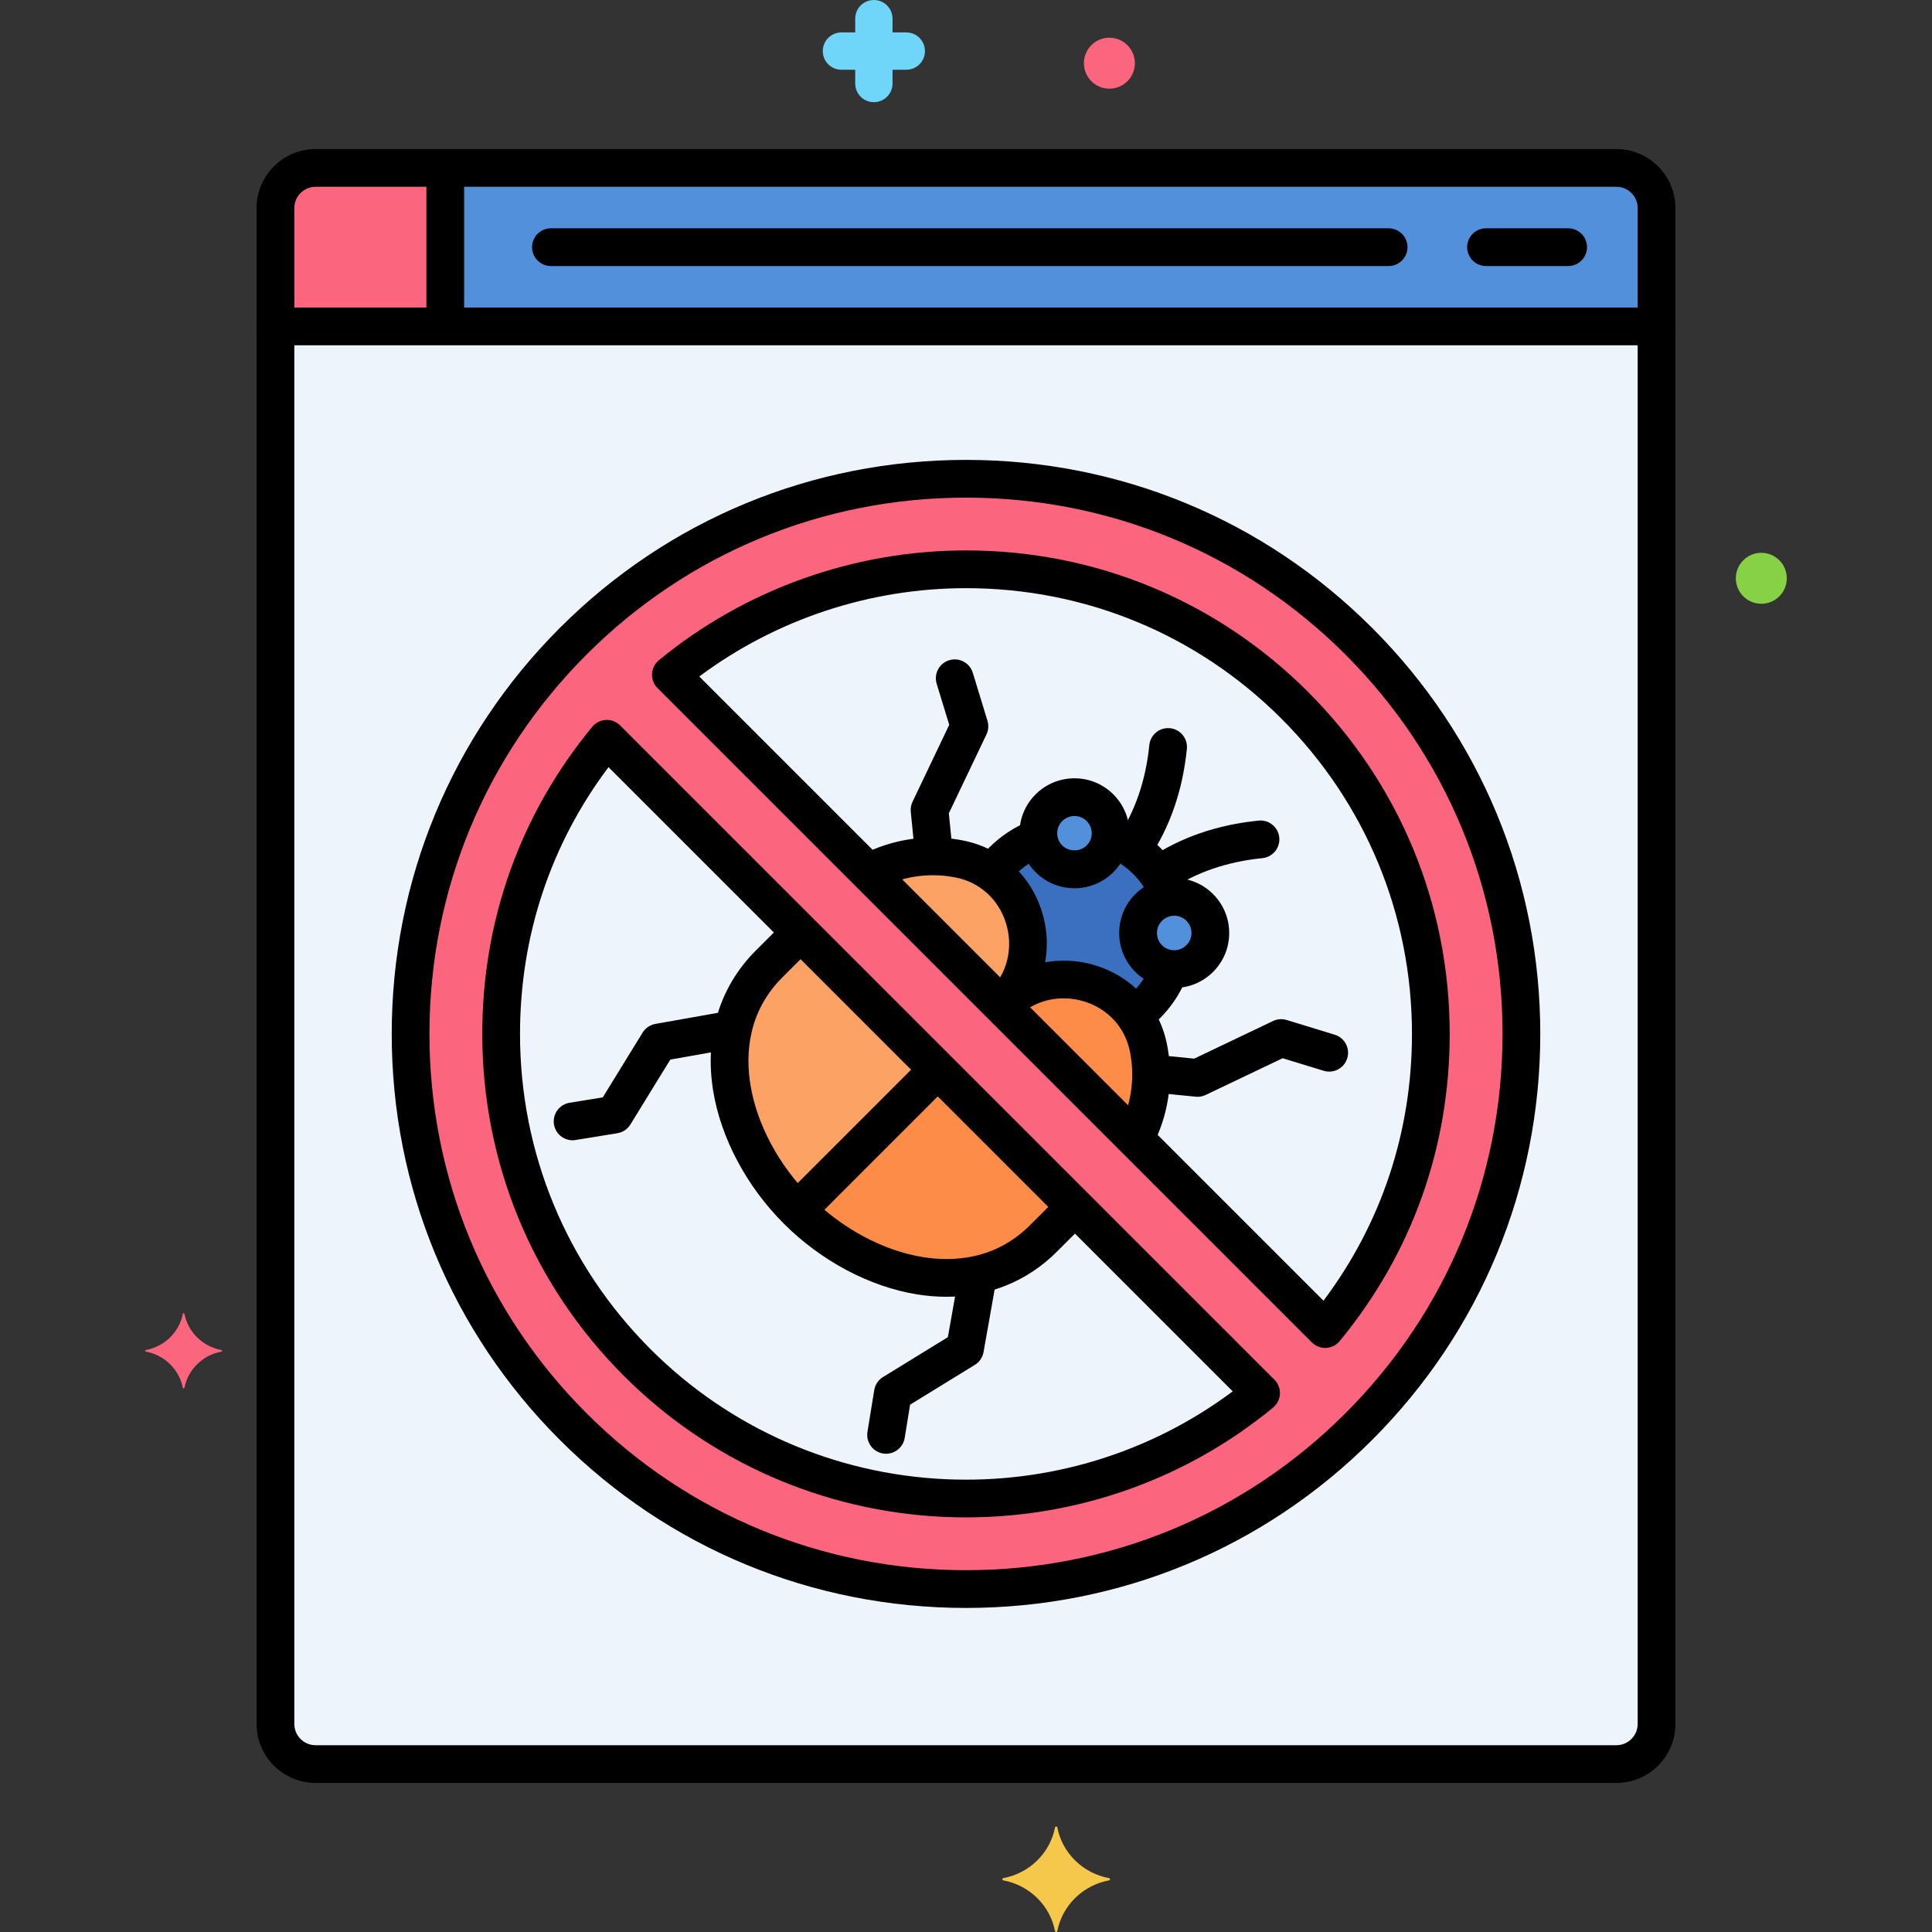 <svg enable-background="new 0 0 256 256" height="512" viewBox="0 0 256 256" width="512" xmlns="http://www.w3.org/2000/svg"><rect x="0" y="0" width="256" height="256" fill="#333333" stroke="none"/><g id="Layer_72"><g><g><g><path d="m36.5 43.25v185.18c0 2.938 2.382 5.32 5.32 5.32h172.36c2.938 0 5.32-2.382 5.32-5.32v-185.18z" fill="#edf4fc"/></g></g><g><g><path d="m214.18 22.25h-172.36c-2.938 0-5.32 2.382-5.32 5.32v15.68h183v-15.68c0-2.938-2.382-5.32-5.32-5.32z" fill="#5290db"/></g></g><g><g><path d="m59 22.25h-17.18c-2.938 0-5.32 2.382-5.32 5.32v15.68h22.5z" fill="#fc657e"/></g></g><g><g><path d="m29.332 178.883c-2.473-.46-4.421-2.37-4.891-4.792-.024-.122-.193-.122-.217 0-.47 2.422-2.419 4.331-4.892 4.792-.124.023-.124.189 0 .213 2.473.461 4.421 2.37 4.892 4.792.024.122.193.122.217 0 .47-2.422 2.419-4.331 4.891-4.792.124-.023.124-.19 0-.213z" fill="#fc657e"/></g></g><g><g><circle cx="233.384" cy="76.627" fill="#87d147" r="3.377"/></g></g><g><g><path d="m146.952 249.159c-3.464.645-6.194 3.319-6.852 6.713-.033.17-.271.17-.304 0-.659-3.393-3.388-6.068-6.852-6.713-.174-.032-.174-.265 0-.298 3.464-.645 6.194-3.32 6.852-6.713.033-.17.271-.17.304 0 .658 3.393 3.388 6.068 6.852 6.713.174.033.174.266 0 .298z" fill="#f5c84c"/></g></g><g><g><path d="m120.089 9.242h-1.824v1.824c0 1.366-1.107 2.473-2.473 2.473s-2.473-1.107-2.473-2.473v-1.824h-1.824c-1.366 0-2.473-1.107-2.473-2.473s1.107-2.473 2.473-2.473h1.824v-1.823c0-1.366 1.107-2.473 2.473-2.473s2.473 1.107 2.473 2.473v1.824h1.824c1.366 0 2.473 1.107 2.473 2.473s-1.108 2.472-2.473 2.472z" fill="#70d6f9"/></g></g><g><g><circle cx="147" cy="8.373" fill="#fc657e" r="3.377"/></g></g><g><g><path d="m219.5 45.75h-183c-1.381 0-2.5-1.119-2.5-2.5v-15.681c0-4.312 3.508-7.819 7.82-7.819h172.36c4.312 0 7.82 3.508 7.82 7.819v15.681c0 1.381-1.119 2.5-2.5 2.5zm-180.5-5h178v-13.181c0-1.555-1.265-2.819-2.82-2.819h-172.36c-1.555 0-2.82 1.265-2.82 2.819z"/></g></g><g><g><path d="m184 35.25h-111c-1.381 0-2.5-1.119-2.5-2.5s1.119-2.5 2.5-2.5h111c1.381 0 2.5 1.119 2.5 2.5s-1.119 2.5-2.5 2.5z"/></g></g><g><g><path d="m207.789 35.25h-10.885c-1.381 0-2.5-1.119-2.5-2.5s1.119-2.5 2.5-2.5h10.885c1.381 0 2.5 1.119 2.5 2.5s-1.12 2.5-2.5 2.5z"/></g></g><g><g><path d="m214.18 236.25h-172.36c-4.312 0-7.82-3.508-7.82-7.819v-185.181c0-1.381 1.119-2.5 2.5-2.5s2.5 1.119 2.5 2.5v185.181c0 1.555 1.265 2.819 2.82 2.819h172.36c1.555 0 2.82-1.265 2.82-2.819v-185.181c0-1.381 1.119-2.5 2.5-2.5s2.5 1.119 2.5 2.5v185.181c0 4.311-3.508 7.819-7.82 7.819z"/></g></g><g><g><path d="m59 45.28c-1.381 0-2.5-1.119-2.5-2.5v-20.113c0-1.381 1.119-2.5 2.5-2.5s2.5 1.119 2.5 2.5v20.113c0 1.381-1.119 2.5-2.5 2.5z"/></g></g><g><g><path d="m180.039 84.961c-28.694-28.695-75.383-28.694-104.079 0-13.9 13.9-21.555 32.381-21.555 52.039s7.655 38.14 21.555 52.039c14.347 14.348 33.193 21.521 52.04 21.521 18.846 0 37.692-7.174 52.039-21.521 13.9-13.899 21.555-32.381 21.555-52.039s-7.654-38.139-21.555-52.039zm-8.485 8.485c11.634 11.634 18.041 27.102 18.041 43.554 0 14.437-4.935 28.112-14.002 39.107l-86.695-86.694c11.32-9.315 25.209-13.979 39.102-13.979 15.773 0 31.546 6.004 43.554 18.012zm-87.108 87.108c-11.634-11.633-18.04-27.101-18.04-43.554 0-14.436 4.935-28.111 14.002-39.106l86.694 86.694c-24.171 19.891-60.071 18.55-82.656-4.034z" fill="#fc657e"/></g></g><g><g><path d="m152.274 139.393c-.019-.113-.039-.226-.06-.339-1.653-9.029-12.891-12.376-19.382-5.886l-.089.09 17.638 17.638c1.871-3.478 2.577-7.519 1.893-11.503z" fill="#fc8c48"/></g></g><g><g><path d="m142.438 159.923-18.18-18.18-18.63 18.629c4.78 4.78 10.713 7.7 16.903 8.763 5.742.987 11.604-.911 15.724-5.031z" fill="#fc8c48"/></g></g><g><g><path d="m152.203 127.014c-1.87-1.87-1.87-4.901 0-6.771.79-.79 1.788-1.242 2.817-1.365-.654-1.756-1.669-3.407-3.08-4.818s-3.063-2.426-4.818-3.08c-.122 1.029-.575 2.027-1.364 2.817-1.87 1.87-4.901 1.87-6.771 0-.786-.786-1.237-1.778-1.362-2.802-1.738.653-3.37 1.666-4.769 3.065-.513.513-.961 1.065-1.375 1.635 5.406 3.875 6.593 12.201 1.374 17.449l.001.001s.001 0 .001.001c5.248-5.219 13.574-4.032 17.449 1.374.569-.413 1.121-.861 1.635-1.375 1.399-1.399 2.412-3.031 3.065-4.769-1.026-.125-2.017-.576-2.803-1.362z" fill="#3a70bf"/></g></g><g><g><path d="m106.077 123.563-4.182 4.182c-4.12 4.12-6.017 9.982-5.031 15.725 1.064 6.19 3.983 12.124 8.763 16.903l18.63-18.629z" fill="#fca265"/></g></g><g><g><path d="m126.946 113.787c-.113-.021-.226-.041-.339-.06-3.984-.685-8.025.021-11.503 1.893l17.638 17.638.089-.09c6.491-6.49 3.144-17.728-5.885-19.381z" fill="#fca265"/></g></g><g><g><g><circle cx="155.588" cy="123.628" fill="#5290db" r="4.788"/></g></g></g><g><g><g><circle cx="142.372" cy="110.412" fill="#5290db" r="4.788"/></g></g></g><g><g><path d="m150.187 114.811c-.479 0-.964-.138-1.392-.425-1.146-.771-1.451-2.324-.68-3.47 2.304-3.428 3.709-7.528 4.175-12.187.138-1.373 1.369-2.378 2.737-2.238 1.374.138 2.376 1.362 2.239 2.736-.55 5.487-2.232 10.358-5.001 14.478-.483.718-1.273 1.106-2.078 1.106z"/></g></g><g><g><path d="m153.691 118.31c-.805 0-1.595-.388-2.077-1.105-.771-1.146-.466-2.699.68-3.47 4.118-2.768 8.99-4.451 14.479-5.001 1.373-.141 2.6.864 2.737 2.238.138 1.373-.864 2.599-2.238 2.736-4.661.468-8.762 1.873-12.189 4.177-.428.287-.913.425-1.392.425z"/></g></g><g><g><path d="m158.681 145.331c-.083 0-.166-.004-.248-.013l-5.424-.541c-1.374-.137-2.376-1.361-2.24-2.735.138-1.374 1.361-2.383 2.736-2.239l4.729.472 10.447-4.984c.564-.271 1.209-.319 1.808-.135l6.369 1.947c1.32.403 2.063 1.801 1.66 3.121s-1.802 2.063-3.122 1.66l-5.439-1.663-10.199 4.866c-.338.161-.705.244-1.077.244z"/></g></g><g><g><path d="m117.413 192.627c-.133 0-.269-.011-.404-.032-1.363-.222-2.288-1.506-2.066-2.869l.899-5.53c.117-.717.54-1.348 1.158-1.729l8.599-5.288 1.399-7.906c.241-1.359 1.534-2.273 2.897-2.026 1.36.241 2.267 1.538 2.026 2.897l-1.595 9.012c-.125.703-.544 1.32-1.152 1.694l-8.581 5.277-.716 4.401c-.199 1.227-1.26 2.099-2.464 2.099z"/></g></g><g><g><path d="m123.707 115.243c-1.27 0-2.356-.962-2.485-2.252l-.541-5.424c-.045-.454.035-.912.231-1.324l4.866-10.201-1.663-5.438c-.404-1.32.339-2.719 1.66-3.122 1.322-.403 2.718.34 3.122 1.659l1.947 6.368c.183.599.135 1.243-.134 1.808l-4.984 10.448.471 4.729c.137 1.374-.866 2.599-2.24 2.735-.084.01-.167.014-.25.014z"/></g></g><g><g><path d="m75.87 151.09c-1.204 0-2.265-.872-2.465-2.099-.221-1.363.704-2.647 2.066-2.869l4.402-.716 5.277-8.581c.374-.608.99-1.027 1.693-1.152l9.013-1.596c1.359-.248 2.657.666 2.898 2.026.241 1.359-.667 2.656-2.026 2.897l-7.907 1.399-5.288 8.6c-.38.619-1.011 1.041-1.728 1.158l-5.531.899c-.136.023-.271.034-.404.034z"/></g></g><g><g><path d="m150.472 153.221c-.391 0-.788-.093-1.158-.286-1.223-.642-1.695-2.152-1.054-3.375 1.566-2.988 2.116-6.448 1.55-9.742l-.054-.308c-.598-3.264-2.862-5.804-6.059-6.8-3.281-1.021-6.681-.19-9.097 2.226-.976.977-2.56.977-3.535 0-.977-.977-.977-2.559 0-3.535 3.698-3.698 9.107-5.025 14.121-3.464 5.003 1.56 8.55 5.547 9.487 10.667l.066.376c.75 4.36.022 8.945-2.05 12.9-.447.852-1.317 1.341-2.217 1.341z"/></g></g><g><g><path d="m131.63 117.989c-.521 0-1.046-.162-1.496-.498-1.105-.827-1.332-2.394-.504-3.499.482-.646.958-1.2 1.456-1.698 1.542-1.542 3.358-2.732 5.401-3.539 1.282-.509 2.736.122 3.244 1.406s-.123 2.736-1.407 3.244c-1.402.554-2.647 1.369-3.702 2.423-.326.327-.65.706-.988 1.158-.491.657-1.242 1.003-2.004 1.003z"/></g></g><g><g><path d="m154.877 121.011c-.988 0-1.924-.59-2.318-1.563-.557-1.375-1.36-2.593-2.387-3.619-.967-.968-2.107-1.738-3.388-2.292-1.268-.547-1.852-2.018-1.305-3.285.547-1.269 2.017-1.854 3.286-1.305 1.864.804 3.527 1.93 4.942 3.346 1.503 1.503 2.676 3.279 3.486 5.278.518 1.28-.099 2.737-1.379 3.256-.307.124-.624.184-.937.184z"/></g></g><g><g><path d="m150.511 136.869c-.762 0-1.514-.347-2.005-1.005-.826-1.105-.599-2.673.508-3.498.45-.336.829-.659 1.157-.988.983-.983 1.76-2.135 2.309-3.422.542-1.271 2.011-1.859 3.281-1.319 1.27.542 1.86 2.011 1.319 3.28-.801 1.879-1.936 3.56-3.372 4.995-.5.501-1.057.979-1.702 1.46-.45.336-.975.497-1.495.497z"/></g></g><g><g><path d="m106.25 162.25c-.64 0-1.28-.244-1.768-.732-.977-.977-.977-2.559 0-3.535l17.396-17.396c.976-.977 2.56-.977 3.535 0 .977.977.977 2.559 0 3.535l-17.396 17.396c-.487.488-1.127.732-1.767.732z"/></g></g><g><g><path d="m132.832 135.668c-.64 0-1.28-.244-1.768-.732-.977-.977-.977-2.559 0-3.535 2.416-2.416 3.248-5.817 2.226-9.098-.996-3.195-3.536-5.46-6.794-6.057l-.314-.056c-3.27-.563-6.709-.022-9.684 1.52-1.226.638-2.734.158-3.371-1.067-.636-1.226-.158-2.734 1.068-3.37 3.936-2.043 8.494-2.758 12.834-2.01l.382.068c5.104.935 9.092 4.481 10.651 9.484 1.562 5.011.235 10.422-3.464 14.12-.486.489-1.126.733-1.766.733z"/></g></g><g><g><g><path d="m155.588 130.912c-1.866 0-3.732-.71-5.153-2.131-1.376-1.377-2.135-3.207-2.135-5.153s.758-3.776 2.135-5.152c1.376-1.377 3.206-2.135 5.153-2.135s3.777.758 5.153 2.135c1.376 1.376 2.134 3.206 2.134 5.152s-.758 3.776-2.134 5.153c-1.421 1.421-3.287 2.131-5.153 2.131zm3.385-3.898h.01zm-3.385-5.673c-.611 0-1.185.237-1.617.67-.433.433-.67 1.007-.67 1.617 0 .611.238 1.186.67 1.618.892.891 2.342.891 3.235 0 .432-.433.67-1.007.67-1.618 0-.61-.238-1.185-.67-1.617-.433-.433-1.007-.67-1.618-.67z"/></g></g></g><g><g><g><path d="m142.372 117.699c-1.947 0-3.777-.758-5.153-2.135-1.376-1.376-2.134-3.206-2.134-5.152s.758-3.776 2.134-5.153c2.842-2.842 7.464-2.842 10.306 0 1.376 1.377 2.135 3.207 2.135 5.153s-.758 3.776-2.134 5.152c-1.378 1.377-3.208 2.135-5.154 2.135zm0-9.574c-.586 0-1.171.224-1.618.669-.432.433-.67 1.007-.67 1.618 0 .61.238 1.185.67 1.617.865.865 2.371.865 3.235 0 .432-.433.67-1.007.67-1.617 0-.611-.238-1.186-.67-1.618-.446-.445-1.031-.669-1.617-.669z"/></g></g></g><g><g><path d="m128 213.061c-20.348 0-39.458-7.903-53.807-22.254-14.372-14.371-22.288-33.481-22.288-53.807 0-20.325 7.916-39.435 22.288-53.807 14.351-14.35 33.46-22.254 53.807-22.254s39.457 7.904 53.807 22.255v-.001c14.373 14.372 22.288 33.481 22.288 53.807s-7.916 39.436-22.288 53.807c-14.349 14.35-33.459 22.254-53.807 22.254zm0-147.122c-19.012 0-36.866 7.384-50.272 20.789-13.428 13.429-20.823 31.283-20.823 50.272 0 18.99 7.395 36.844 20.823 50.271 13.405 13.406 31.259 20.789 50.271 20.789s36.866-7.383 50.271-20.789c13.43-13.427 20.825-31.281 20.825-50.271 0-18.989-7.395-36.843-20.823-50.271-13.406-13.407-31.259-20.79-50.272-20.79zm.009 135.124c-.979 0-1.959-.022-2.943-.066-16.017-.727-31.071-7.358-42.387-18.675-12.107-12.105-18.774-28.202-18.774-45.322 0-15.063 5.04-29.136 14.574-40.697.448-.543 1.105-.873 1.809-.906.71-.042 1.389.231 1.887.729l86.694 86.693c.499.498.764 1.185.729 1.889s-.364 1.361-.909 1.81c-11.465 9.435-25.812 14.545-40.68 14.545zm-41.795-22.276c10.432 10.432 24.311 16.546 39.079 17.215 13.737.625 27.147-3.498 38.048-11.641l-82.71-82.71c-7.681 10.226-11.726 22.389-11.726 35.349 0 15.785 6.147 30.625 17.309 41.787zm89.378-.18c-.662 0-1.298-.263-1.768-.732l-86.694-86.694c-.499-.498-.764-1.185-.729-1.889s.364-1.361.909-1.81c11.4-9.381 25.851-14.548 40.69-14.548 17.139 0 33.234 6.657 45.321 18.744 12.106 12.105 18.773 28.201 18.773 45.321 0 15.063-5.04 29.137-14.574 40.698-.448.543-1.105.873-1.809.906-.04.003-.08.004-.119.004zm-82.932-88.967 82.709 82.71c7.681-10.226 11.725-22.389 11.725-35.35 0-15.784-6.147-30.624-17.309-41.785v-.001c-11.142-11.143-25.982-17.279-41.785-17.279-12.756 0-25.199 4.138-35.34 11.705z"/></g></g><g><g><path d="m125.399 171.829c-1.28 0-2.587-.106-3.915-.321-6.259-1.013-12.683-4.427-17.624-9.368-4.937-4.936-8.35-11.356-9.364-17.617-1.162-7.167.838-13.753 5.63-18.546l3.964-3.963c.977-.977 2.559-.977 3.536 0 .976.977.976 2.56 0 3.535l-3.963 3.963c-4.646 4.647-4.865 10.293-4.23 14.211.85 5.247 3.753 10.671 7.963 14.882 4.215 4.215 9.641 7.119 14.887 7.968 3.916.633 9.558.412 14.205-4.235l3.717-3.716c.977-.978 2.559-.977 3.536 0 .976.977.976 2.56 0 3.535l-3.717 3.716c-3.905 3.903-8.999 5.956-14.625 5.956z"/></g></g></g></g></svg>